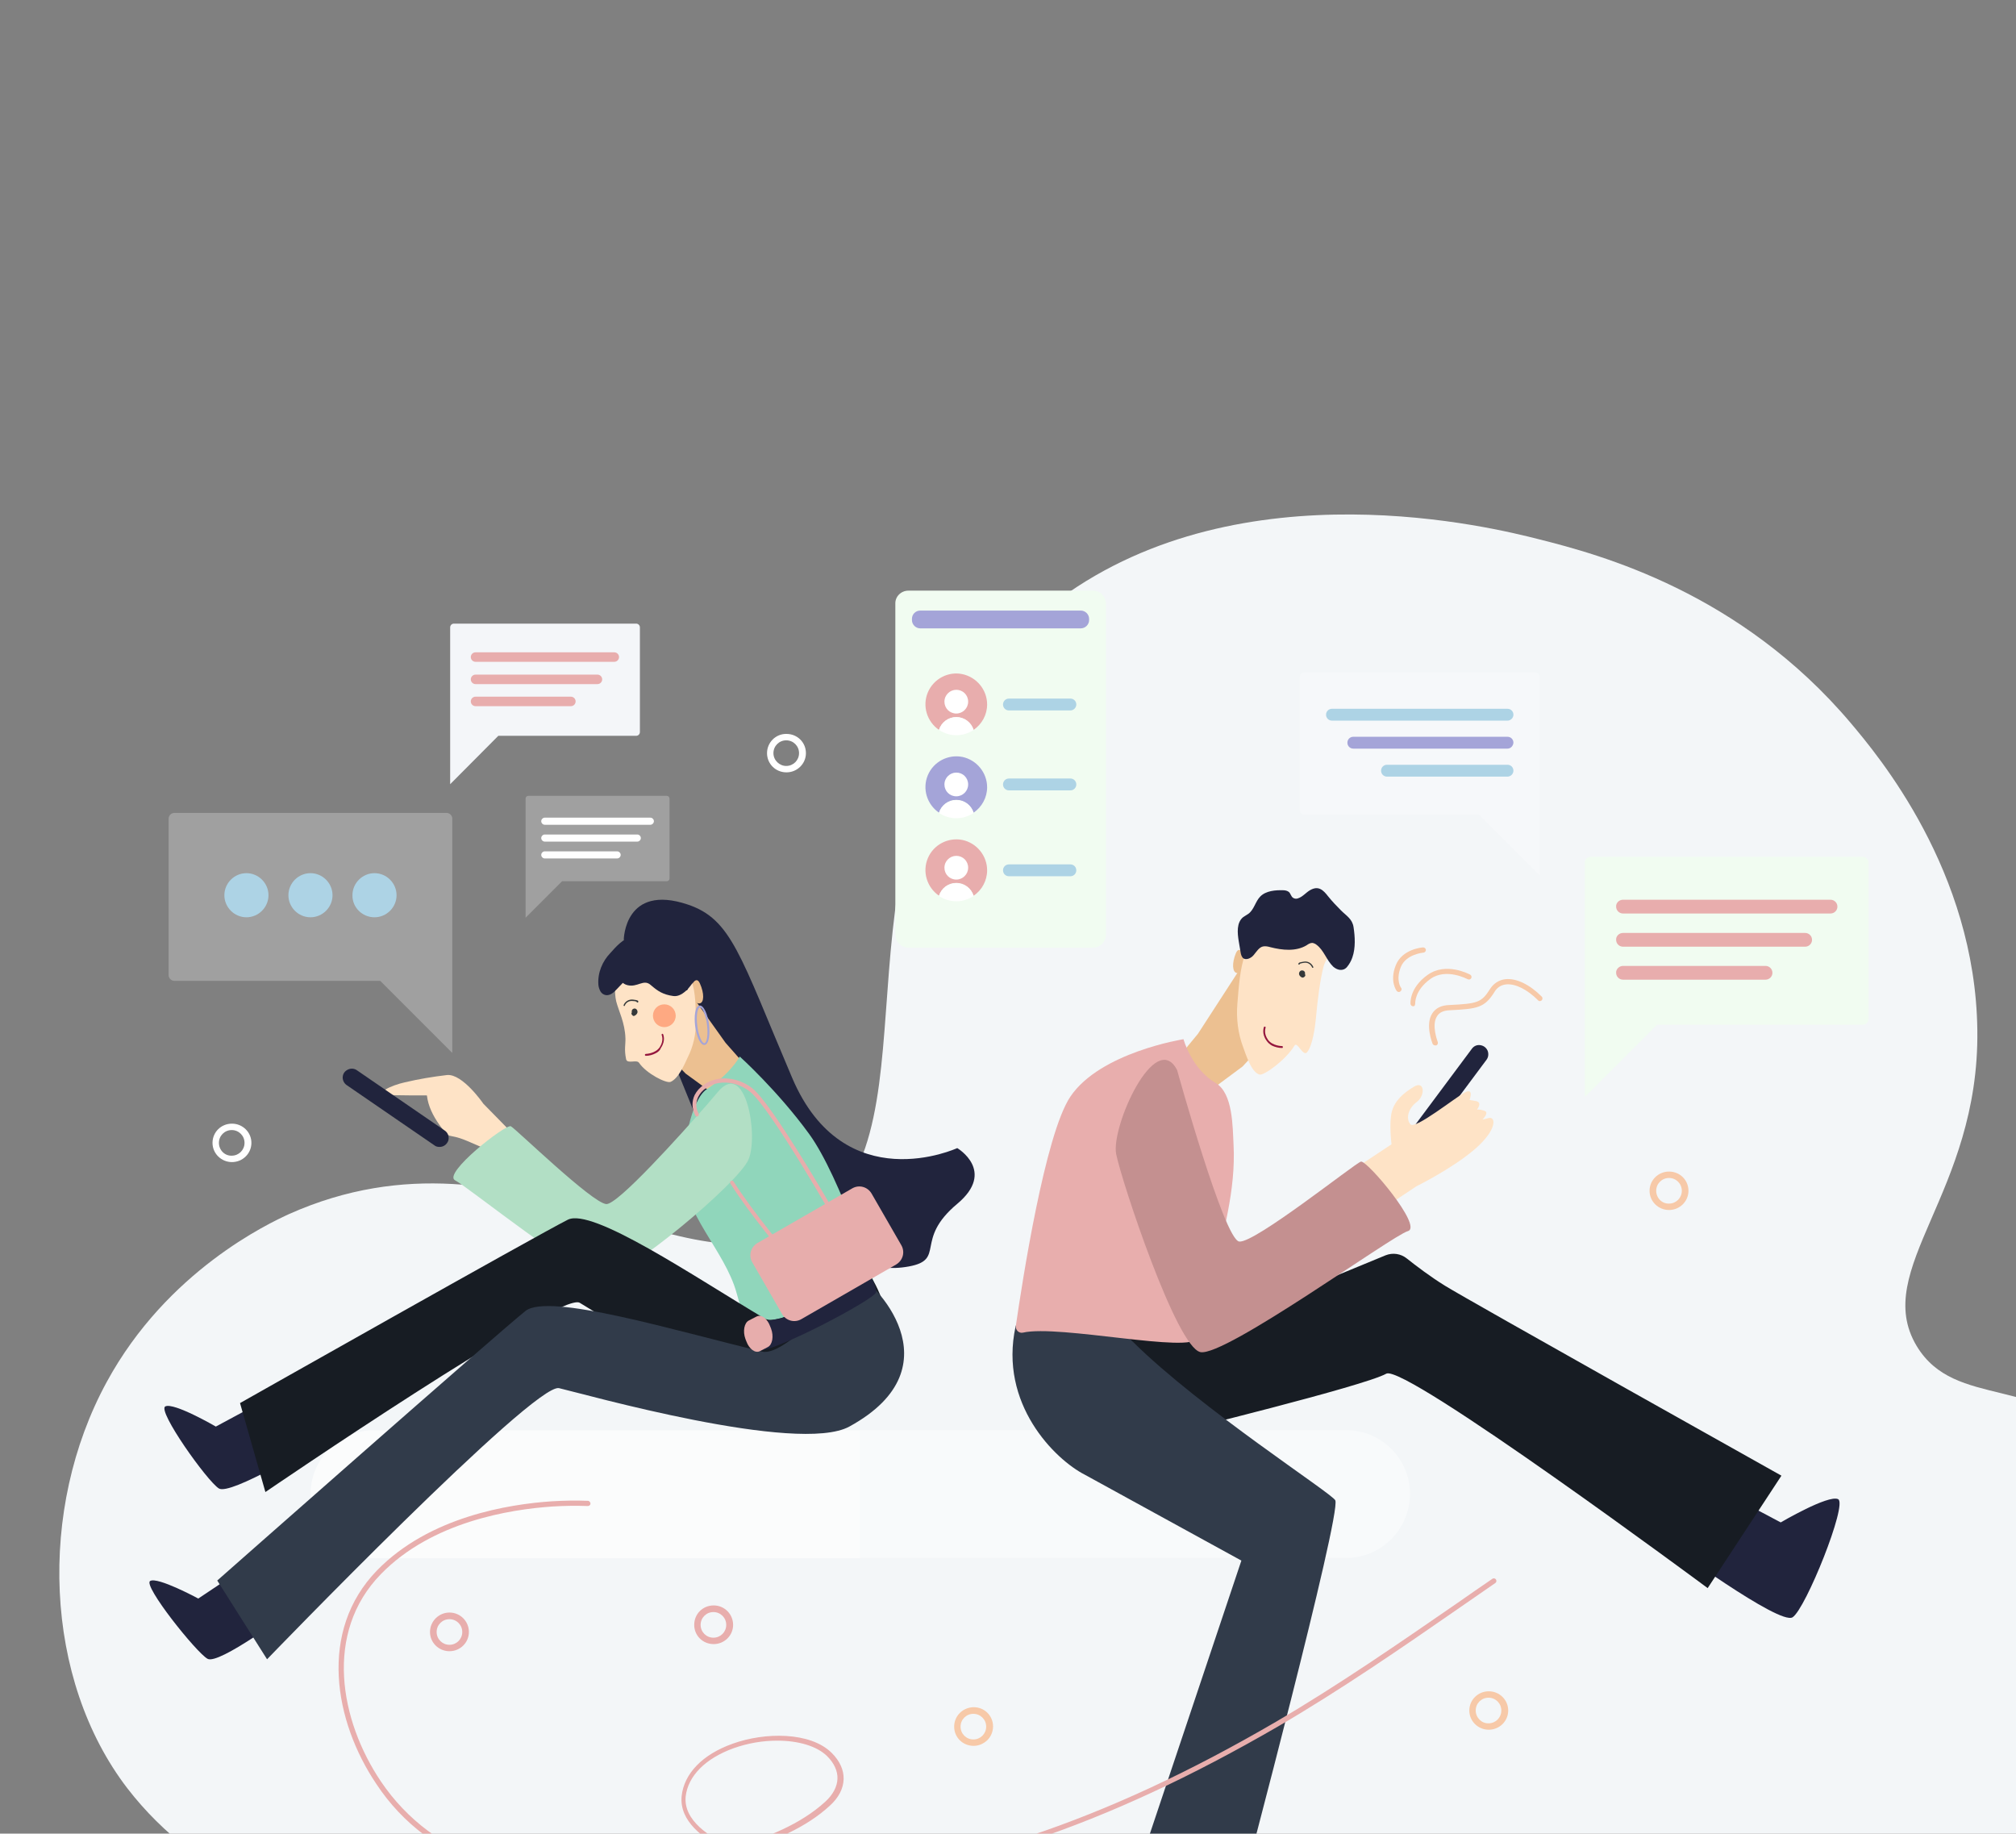 <?xml version="1.0" encoding="utf-8"?>
<!-- Generator: Adobe Illustrator 25.0.0, SVG Export Plug-In . SVG Version: 6.00 Build 0)  -->
<svg version="1.1" id="Layer_1" xmlns="http://www.w3.org/2000/svg" xmlns:xlink="http://www.w3.org/1999/xlink" x="0px" y="0px"
	 viewBox="0 0 850 773" style="enable-background:new 0 0 850 773;" xml:space="preserve">
<rect x="0" y="0" width="850" height="773" fill="#808080" stroke="none"/>
<style type="text/css">
	.st0{fill:#F3F6F8;}
	.st1{fill-rule:evenodd;clip-rule:evenodd;fill:#E8AEAD;}
	.st2{fill-rule:evenodd;clip-rule:evenodd;fill:#F7C9A8;}
	.st3{fill-rule:evenodd;clip-rule:evenodd;fill:#FFFFFF;}
	.st4{opacity:0.63;}
	.st5{opacity:0.7;fill:#FFFFFF;enable-background:new    ;}
	.st6{fill:#FFFFFF;}
	.st7{fill:#F1FCF1;}
	.st8{fill:#E8ADAD;}
	.st9{opacity:0.25;}
	.st10{fill:#F4F6F9;}
	.st11{fill:#ADD3E5;}
	.st12{fill:#A4A4D8;}
	.st13{fill:#21243D;}
	.st14{fill:#171C23;}
	.st15{fill:#313B4A;}
	.st16{fill:#ECC091;}
	.st17{fill:#FEE3C6;}
	.st18{fill:#94163D;}
	.st19{fill:#35393A;}
	.st20{fill:#E8AEAD;}
	.st21{fill:#C49090;}
	.st22{opacity:0.42;}
	.st23{fill:#FE5923;}
	.st24{fill-rule:evenodd;clip-rule:evenodd;fill:#A4A4D8;}
	.st25{fill:#90D6BB;}
	.st26{fill:#B2DFC5;}
	.st27{fill:#E7ADAC;}
	.st28{fill:#F7C9A8;}
</style>
<path class="st0" d="M161.7,810c-29.9,0-77.4-16.4-108-56.1C18.5,708,15.8,636.2,45,582.6c25.5-46.9,68.4-66.9,76.9-70.8
	c98-43.7,171.2,40.8,222.2,2.4c54.2-40.8,0-157.4,83.1-244.1c3.9-4,10-10.6,19.8-17.8c77.2-56.4,183.2-29.7,201.7-25
	c25.9,6.5,85,22.3,131.7,77.6c11.1,13.2,52.5,62.1,53.3,129.4c0.9,68.8-44.9,100.8-25.6,133.1c16.4,27.2,52.2,11.3,81.9,44.7
	c33.2,37.2,21,94.1,19.9,99.2c-10.7,46.9-49.2,84.3-99.3,98.4C594.3,810,378,810,161.7,810z"/>
<path class="st1" d="M292.7,685c0,4.5,3.6,8.1,8.2,8.1c4.5,0,8.2-3.6,8.2-8.1c0-4.5-3.6-8.2-8.2-8.2
	C296.3,676.8,292.7,680.4,292.7,685z M295.4,685c0-3,2.4-5.4,5.4-5.4c3,0,5.4,2.4,5.4,5.4c0,3-2.4,5.4-5.4,5.4
	C297.8,690.4,295.4,688,295.4,685z"/>
<path class="st2" d="M619.5,721.1c0,4.5,3.7,8.1,8.2,8.1c4.5,0,8.2-3.6,8.2-8.1c0-4.5-3.7-8.1-8.2-8.1
	C623.2,713,619.5,716.6,619.5,721.1z M622.2,721.1c0-3,2.4-5.4,5.4-5.4v0c3,0,5.4,2.4,5.4,5.4c0,3-2.4,5.4-5.4,5.4
	C624.7,726.6,622.2,724.1,622.2,721.1z"/>
<path class="st2" d="M402.3,727.9c0,4.5,3.6,8.1,8.2,8.1c2.2,0,4.2-0.9,5.8-2.4c1.5-1.5,2.4-3.6,2.4-5.8c0-4.5-3.6-8.1-8.2-8.1
	C405.9,719.8,402.3,723.4,402.3,727.9z M405,727.9c0-3,2.4-5.4,5.4-5.4c3,0,5.4,2.4,5.4,5.4c0,3-2.4,5.4-5.4,5.4
	C407.4,733.3,405,730.9,405,727.9z"/>
<path class="st3" d="M89.6,481.8c0,4.5,3.7,8.1,8.2,8.1c4.5,0,8.2-3.6,8.2-8.1s-3.7-8.1-8.2-8.1C93.2,473.7,89.6,477.3,89.6,481.8z
	 M92.3,481.8c0-3,2.4-5.4,5.4-5.4v0c3,0,5.4,2.4,5.4,5.4c0,3-2.4,5.4-5.4,5.4C94.7,487.3,92.3,484.8,92.3,481.8z"/>
<path class="st2" d="M695.5,502c0,4.5,3.7,8.1,8.2,8.1c4.5,0,8.2-3.6,8.2-8.1c0-4.5-3.6-8.1-8.2-8.1
	C699.2,493.9,695.5,497.5,695.5,502z M698.3,502c0-3,2.4-5.4,5.4-5.4c3,0,5.4,2.4,5.4,5.4c0,3-2.4,5.4-5.4,5.4
	C700.7,507.5,698.3,505,698.3,502z"/>
<path class="st3" d="M323.4,317.5c0,4.5,3.6,8.1,8.2,8.1c4.5,0,8.2-3.6,8.2-8.1c0-4.5-3.6-8.1-8.2-8.1
	C327.1,309.3,323.4,313,323.4,317.5z M326.1,317.5c0-3,2.4-5.4,5.4-5.4v0c3,0,5.4,2.4,5.4,5.4c0,3-2.4,5.4-5.4,5.4
	C328.6,322.9,326.1,320.5,326.1,317.5z"/>
<path class="st1" d="M181.3,688c0,4.5,3.7,8.1,8.2,8.1c4.5,0,8.2-3.6,8.2-8.1c0-4.5-3.6-8.2-8.2-8.2
	C185,679.8,181.3,683.5,181.3,688z M184.1,688c0-3,2.4-5.4,5.4-5.4c3,0,5.4,2.4,5.4,5.4c0,3-2.4,5.4-5.4,5.4
	C186.5,693.4,184.1,691,184.1,688z"/>
<g class="st4">
	<path class="st5" d="M567.5,602.9H362.7v53.9h204.8c14.9,0,26.9-12.1,27-27l0,0C594.5,615,582.4,602.9,567.5,602.9z"/>
	<path class="st6" d="M157.9,602.9c-14.9,0-26.9,12.1-27,27l0,0c0,14.9,12.1,26.9,27,27h204.8v-53.9H157.9z"/>
</g>
<g>
	<path class="st7" d="M785.4,361.2H670.6c-1.3,0-2.4,1.1-2.4,2.4v98.8l30.4-30.4h86.8c1.3,0,2.4-1.1,2.4-2.4v-66
		C787.8,362.3,786.8,361.2,785.4,361.2L785.4,361.2z"/>
</g>
<path class="st8" d="M684.3,379.3h87.5c1.6,0,2.9,1.3,2.9,2.9v0c0,1.6-1.3,2.9-2.9,2.9h-87.5c-1.6,0-2.9-1.3-2.9-2.9v0
	C681.3,380.6,682.7,379.3,684.3,379.3z"/>
<path class="st8" d="M684.3,393.3h76.8c1.6,0,2.9,1.3,2.9,2.9v0c0,1.6-1.3,2.9-2.9,2.9h-76.8c-1.6,0-2.9-1.3-2.9-2.9v0
	C681.3,394.6,682.7,393.3,684.3,393.3z"/>
<path class="st8" d="M684.3,407.2h60.1c1.6,0,2.9,1.3,2.9,2.9v0c0,1.6-1.3,2.9-2.9,2.9h-60.1c-1.6,0-2.9-1.3-2.9-2.9v0
	C681.3,408.6,682.7,407.2,684.3,407.2z"/>
<g class="st9">
	<path class="st6" d="M281.1,335.5h-58.3c-0.7,0-1.2,0.5-1.2,1.2v50.2l15.4-15.4h44.1c0.7,0,1.2-0.5,1.2-1.2v-33.5
		C282.3,336,281.8,335.5,281.1,335.5z"/>
</g>
<path class="st6" d="M229.7,344.7h44.5c0.8,0,1.5,0.7,1.5,1.5l0,0c0,0.8-0.7,1.5-1.5,1.5h-44.5c-0.8,0-1.5-0.7-1.5-1.5l0,0
	C228.2,345.4,228.9,344.7,229.7,344.7z"/>
<path class="st6" d="M229.7,351.8h39c0.8,0,1.5,0.7,1.5,1.5l0,0c0,0.8-0.7,1.5-1.5,1.5h-39c-0.8,0-1.5-0.7-1.5-1.5l0,0
	C228.2,352.5,228.9,351.8,229.7,351.8z"/>
<path class="st6" d="M229.7,358.9h30.5c0.8,0,1.5,0.7,1.5,1.5l0,0c0,0.8-0.7,1.5-1.5,1.5h-30.5c-0.8,0-1.5-0.7-1.5-1.5l0,0
	C228.2,359.6,228.9,358.9,229.7,358.9z"/>
<g>
	<path class="st10" d="M268.2,262.9h-76.8c-0.9,0-1.6,0.7-1.6,1.6v66.1l20.3-20.4h58.1c0.9,0,1.6-0.7,1.6-1.6v-44.1
		C269.8,263.6,269.1,262.9,268.2,262.9z"/>
</g>
<path class="st8" d="M200.5,275H259c1.1,0,2,0.9,2,2l0,0c0,1.1-0.9,2-2,2h-58.5c-1.1,0-2-0.9-2-2l0,0
	C198.5,275.9,199.4,275,200.5,275z"/>
<path class="st8" d="M200.5,284.4h51.4c1.1,0,2,0.9,2,2l0,0c0,1.1-0.9,2-2,2h-51.4c-1.1,0-2-0.9-2-2l0,0
	C198.5,285.3,199.4,284.4,200.5,284.4z"/>
<path class="st8" d="M200.5,293.7h40.2c1.1,0,2,0.9,2,2l0,0c0,1.1-0.9,2-2,2h-40.2c-1.1,0-2-0.9-2-2l0,0
	C198.5,294.6,199.4,293.7,200.5,293.7z"/>
<g class="st9">
	<path class="st6" d="M550,283.5h97.2c1.1,0,2,0.9,2,2v83.6l-25.7-25.7H550c-1.1,0-2-0.9-2-2v-55.8C548,284.4,548.9,283.5,550,283.5
		z"/>
</g>
<path class="st11" d="M635.6,303.8h-74c-1.4,0-2.5-1.1-2.5-2.5v0c0-1.4,1.1-2.5,2.5-2.5h74c1.4,0,2.5,1.1,2.5,2.5v0
	C638.1,302.7,636.9,303.8,635.6,303.8z"/>
<path class="st12" d="M635.6,315.6h-65c-1.4,0-2.5-1.1-2.5-2.5v0c0-1.4,1.1-2.5,2.5-2.5h65c1.4,0,2.5,1.1,2.5,2.5v0
	C638,314.5,636.9,315.6,635.6,315.6z"/>
<path class="st11" d="M635.6,327.4h-50.8c-1.4,0-2.5-1.1-2.5-2.5v0c0-1.4,1.1-2.5,2.5-2.5h50.8c1.4,0,2.5,1.1,2.5,2.5v0
	C638.1,326.3,636.9,327.4,635.6,327.4z"/>
<g>
	<path class="st7" d="M383,249h77.8c3.1,0,5.5,2.5,5.5,5.5V394c0,3.1-2.5,5.5-5.5,5.5H383c-3.1,0-5.5-2.5-5.5-5.5V254.5
		C377.4,251.5,379.9,249,383,249z"/>
</g>
<path class="st8" d="M416.2,366.9c0-6.2-4.4-11.5-10.4-12.8c-6.1-1.2-12.2,2-14.6,7.7c-2.4,5.7-0.4,12.3,4.7,15.8
	c1-3.2,3.9-5.4,7.3-5.4s6.3,2.2,7.3,5.4C414,375.3,416.2,371.2,416.2,366.9L416.2,366.9z"/>
<path class="st6" d="M403.2,372.3c-3.4,0-6.3,2.2-7.3,5.4c4.4,3,10.2,3,14.6,0C409.5,374.5,406.5,372.3,403.2,372.3z"/>
<path class="st6" d="M403.2,370.8c2.7,0,5-2.2,5-5s-2.2-5-5-5c-2.7,0-5,2.2-5,5S400.4,370.8,403.2,370.8z"/>
<path class="st12" d="M416.2,331.9c0-6.2-4.4-11.5-10.4-12.8c-6.1-1.2-12.2,2-14.6,7.7c-2.4,5.7-0.4,12.3,4.7,15.8
	c1-3.2,3.9-5.4,7.3-5.4s6.3,2.2,7.3,5.4C414,340.2,416.2,336.2,416.2,331.9L416.2,331.9z"/>
<path class="st6" d="M403.2,337.3c-3.3,0-6.3,2.2-7.3,5.4c4.4,3,10.2,3,14.6,0C409.5,339.4,406.5,337.3,403.2,337.3L403.2,337.3z"/>
<path class="st6" d="M403.2,335.7c2.7,0,5-2.2,5-5s-2.2-5-5-5c-2.7,0-5,2.2-5,5S400.4,335.7,403.2,335.7z"/>
<path class="st12" d="M388,257.4h67.7c1.9,0,3.5,1.6,3.5,3.5v0.5c0,1.9-1.6,3.5-3.5,3.5H388c-1.9,0-3.5-1.6-3.5-3.5v-0.5
	C384.5,258.9,386.1,257.4,388,257.4z"/>
<path class="st11" d="M451.3,369.4h-25.9c-1.4,0-2.5-1.1-2.5-2.5v0c0-1.4,1.1-2.5,2.5-2.5h25.9c1.4,0,2.5,1.1,2.5,2.5v0
	C453.8,368.3,452.7,369.4,451.3,369.4z"/>
<path class="st8" d="M416.2,297c0-6.2-4.4-11.5-10.4-12.8s-12.2,2-14.6,7.7c-2.4,5.7-0.4,12.3,4.7,15.8c1-3.2,3.9-5.4,7.3-5.4
	s6.3,2.2,7.3,5.4C414,305.3,416.2,301.3,416.2,297L416.2,297z"/>
<path class="st6" d="M403.2,302.3c-3.3,0-6.3,2.2-7.3,5.4c4.4,3,10.2,3,14.6,0C409.5,304.5,406.5,302.3,403.2,302.3L403.2,302.3z"/>
<path class="st6" d="M403.2,300.8c2.7,0,5-2.2,5-5s-2.2-5-5-5c-2.7,0-5,2.2-5,5S400.4,300.8,403.2,300.8z"/>
<path class="st11" d="M451.3,299.5h-25.9c-1.4,0-2.5-1.1-2.5-2.5v0c0-1.4,1.1-2.5,2.5-2.5h25.9c1.4,0,2.5,1.1,2.5,2.5v0
	C453.8,298.3,452.7,299.5,451.3,299.5z"/>
<path class="st11" d="M451.3,333.2h-25.9c-1.4,0-2.5-1.1-2.5-2.5v0c0-1.4,1.1-2.5,2.5-2.5h25.9c1.4,0,2.5,1.1,2.5,2.5v0
	C453.8,332.1,452.7,333.2,451.3,333.2z"/>
<g class="st9">
	<path class="st6" d="M73.5,342.7h114.8c1.3,0,2.4,1.1,2.4,2.4v98.8l-30.4-30.4H73.5c-1.3,0-2.4-1.1-2.4-2.4v-66
		C71.1,343.8,72.2,342.7,73.5,342.7z"/>
</g>
<path class="st11" d="M157.9,386.7c5.1,0,9.3-4.2,9.3-9.3c0-5.1-4.2-9.3-9.3-9.3s-9.3,4.2-9.3,9.3
	C148.5,382.5,152.7,386.7,157.9,386.7z"/>
<path class="st11" d="M130.9,386.7c5.1,0,9.3-4.2,9.3-9.3c0-5.1-4.2-9.3-9.3-9.3c-5.1,0-9.3,4.2-9.3,9.3
	C121.6,382.5,125.8,386.7,130.9,386.7z"/>
<path class="st11" d="M103.9,386.7c5.1,0,9.3-4.2,9.3-9.3c0-5.1-4.2-9.3-9.3-9.3c-5.1,0-9.3,4.2-9.3,9.3
	C94.6,382.5,98.8,386.7,103.9,386.7z"/>
<path class="st13" d="M703.7,651c0,0,46.6,34.3,52.1,30.8c5.5-3.5,23.3-47.8,19.2-49.8c-4.1-2-24.2,9.8-24.2,9.8l-30-15.9L703.7,651
	z"/>
<path class="st14" d="M525.8,553.3l58.4-24.1c3-1.2,6.4-0.7,8.9,1.3c3.9,3.1,10.1,7.8,16.1,11.5c9.8,6.1,141.9,80.1,141.9,80.1
	L720,669.5c0,0-127.7-94.7-135.5-90.4c-9.2,5.2-89.9,24.9-89.9,24.9s-37.2,7.9-19.9-58.7"/>
<path class="st15" d="M457.4,621.7l66,36.2l-46,137.3l46.5,0.1c0,0,41.7-157,39.1-162.8c-1.3-2.9-56.7-38.5-85.3-66.8
	c-15.6-15.4-48-13.4-49.5-6.5C421.1,591.8,444.7,615.2,457.4,621.7"/>
<path class="st13" d="M590.1,493.3c-1.4,0-2.8-0.8-3.4-2.1s-0.5-2.8,0.3-4l33.6-45.1c0.8-1.1,2.1-1.7,3.5-1.5c1.4,0.2,2.5,1,3.1,2.3
	c0.5,1.2,0.4,2.7-0.4,3.8l-33.6,45.1C592.4,492.8,591.3,493.3,590.1,493.3L590.1,493.3z"/>
<path class="st16" d="M525.7,404.5c0,0-2.8-6.9-4.6-2.7c-1.8,4.3-1.5,8.1,0.4,8.4c1.9,0.2,3.8-2.7,3.8-2.7L525.7,404.5z"/>
<path class="st16" d="M543.6,428.4l-19.7,21.2l-16.7,12.4l-11.6-14.7l9.5-11.5l19.5-30.1L543.6,428.4L543.6,428.4z"/>
<path class="st17" d="M563.1,396c0.5,4.3-3.8,7-5,11.3c-1.4,5.1-2.6,14.1-3.3,22.2c-0.3,3.1-1.3,11.2-3.7,14.1
	c-1.7,2-4.2-4.8-5.3-2.8c-3.7,6.1-13,12.8-14.8,12.2c-3.5-1.1-5.7-8.5-6.8-11.4c-2.2-5.8-3-12.1-2.5-18.3c0.6-7.2,1-14.7,3.4-21.5
	c1.7-5,4.2-11.9,6.7-16.6c2.4-4.5,8.7,1.4,13.1-0.3c7.1-2.7,13.2,1.5,16.6,7.4C562.9,395.2,563,395.8,563.1,396z"/>
<path class="st18" d="M536.3,440.8c1.3,0.6,2.8,1,4.3,1c0.2,0,0.3-0.2,0.3-0.4c0-0.2-0.1-0.4-0.3-0.4c0,0-4.1,0-6-2.7
	c-1.9-2.7-1-4.9-1-5c0-0.1,0-0.2,0-0.3c0-0.1-0.1-0.2-0.2-0.2c-0.1,0-0.2,0-0.3,0c-0.1,0-0.2,0.1-0.2,0.2c0,0.1-1.1,2.7,1.1,5.7
	C534.6,439.6,535.4,440.3,536.3,440.8z"/>
<path class="st13" d="M570.2,403.6c-0.5,1.5-1.3,2.9-2.3,4.1c-1.7,1.9-4.1,1.3-5.8-0.2c-2.8-2.7-3.9-6.9-7-9.2
	c-0.5-0.4-1.1-0.7-1.8-0.8c-0.9,0-1.7,0.5-2.4,1c-4.5,2.7-10.2,2.1-15.3,0.8c-1-0.3-2.1-0.5-3.1-0.3c-1.7,0.4-2.7,2.2-3.9,3.6
	c-1.1,1.4-3.4,2.4-4.6,1.2c-0.5-0.6-0.8-1.4-0.9-2.2l-0.8-4.7c-0.6-3.6-1-8,1.9-10.3c0.7-0.5,1.5-0.9,2.2-1.4c2.4-1.8,2.9-5.2,5-7.3
	c2.4-2.4,6.4-2.7,9.6-2.6c0.9,0,1.7,0.2,2.4,0.7c0.8,0.7,0.9,1.9,1.8,2.5c0.6,0.4,1.4,0.5,2.1,0.2c1.9-0.6,3.3-2.4,5-3.4
	c3.6-2.1,5.6-0.1,7.7,2.6c1.7,2.1,3.5,4,5.4,5.9c2.3,2.3,4.8,3.6,5.3,7.1C571.3,394.8,571.6,399.6,570.2,403.6z"/>
<path class="st19" d="M547.6,406.6L547.6,406.6c0.2,0.1,0.4,0,0.4-0.1c0-0.1,0-0.1,0-0.2c0.5-0.2,1.1-0.3,1.7-0.4
	c1.5-0.3,2.9,0.5,3.5,1.9c0,0.1,0.1,0.2,0.2,0.2c0.1,0,0.2,0,0.3-0.1c0.1-0.1,0.1-0.2,0-0.3c-0.7-1.6-2.3-2.5-4-2.2
	c-2,0.3-2.2,0.5-2.2,0.8C547.3,406.4,547.4,406.6,547.6,406.6L547.6,406.6z"/>
<path class="st19" d="M550.2,410.7c0.2-0.6-0.1-1.3-0.7-1.5c-1-0.4-1.8,0.4-1.8,1.3c0,0.9,1.2,1.8,1.7,1.6
	C550,412,550.7,411.2,550.2,410.7z"/>
<path class="st17" d="M597.2,500.1c0,0,15.4-7.6,24.8-15.8c9.4-8.2,8.6-13.6,5.8-13L625,472c0,0,3.1-3,0.9-3.7
	c-2.2-0.8-3.2-0.5-3.2-0.5s2.5-3-0.3-3.6l-2.8-0.5c0,0,2-5.2-1.9-3.2c-3.9,2-21.1,15.8-23,13.5c-2-2.3-1.1-6.6,2.6-9.4
	c3.7-2.7,3.4-9.2-1.1-6.5c-4.5,2.7-8.2,5.9-9.4,10.7c-1.2,4.8-0.1,13.6-0.1,13.6l-26.7,17.7l8.6,19L597.2,500.1z"/>
<path class="st20" d="M512.6,456.6c7.3,4.3,7.1,18.6,7.5,26c1,19.2-4.5,37.7-8.9,56.2c-4.1,17.1-6.3,25.1-6.3,25.2
	c-2.1,6.8-58.5-5.7-73.6-2.2c-0.8,0.2-1.6-0.1-2.2-0.6c-0.6-0.6-0.9-1.4-0.8-2.2c2.7-18.7,12.3-80.8,23-96.7
	c12.6-18.7,47.7-24.2,47.7-24.2S502.3,450.5,512.6,456.6z"/>
<path class="st21" d="M496.3,451.1c0,0,19.8,71.5,26.2,72.3c6.5,0.8,48.8-33,51.3-33.7c2.5-0.7,26.3,27.5,19.8,29.3
	c-6.5,1.8-77.3,53.2-87.5,51c-10.1-2.2-33.2-72-35.5-83.5C468.4,474.9,487.1,433.5,496.3,451.1z"/>
<path class="st13" d="M263,396.1c0,0,0.3-23.7,26.9-14.8c18.6,6.2,22.1,21.4,44.1,73.1c22,51.6,69.6,29.6,69.6,29.6s16.5,9.7,0,23.5
	c-18.3,15.3-4.7,23.5-20.4,26.4c-15.7,2.9-25.7-4.8-25.7-4.8l-61-50.8"/>
<path class="st16" d="M290.6,417.4c0,0,2.6-7.1,4.5-2.8c1.9,4.2,1.8,8.1-0.1,8.4c-1.9,0.3-3.9-2.6-3.9-2.6L290.6,417.4z"/>
<path class="st16" d="M268.8,431.9l20.3,20.7l16.7,12.2l9.9-14.1l-9.8-11.1l-20.8-29.2L268.8,431.9L268.8,431.9z"/>
<path class="st17" d="M259.8,422.1c1,4,3.7,9,3.9,15.6c0.1,2.5-0.6,4.8,0.3,8.9c0.5,2,4.4,0,5.4,1.4c3.1,4.6,11.5,8.8,13.3,8.1
	c3.4-1.4,6-7.6,7.2-10.2c2.4-4.7,3.6-10,3.5-15.2c-0.1-5.8,0-11.9-1.8-17.2c-1.3-3.8-3.2-9.2-5.3-12.7c-2-3.3-8.4,2.2-12.4,1.4
	c-6.6-1.4-9.6,2-13.2,7.3C259,411.8,259,418.7,259.8,422.1z"/>
<path class="st18" d="M276.5,444c-1.3,0.7-2.8,1.1-4.2,1.1c-0.2,0-0.4-0.2-0.4-0.4s0.2-0.4,0.4-0.4c0,0,4.1-0.1,5.9-2.9
	c1.8-2.8,0.8-5,0.8-5c-0.1-0.1,0-0.3,0-0.4c0.1-0.1,0.2-0.2,0.3-0.2c0.1,0,0.2,0.1,0.3,0.2c0,0.1,1.2,2.6-0.9,5.7
	C278.3,442.8,277.5,443.5,276.5,444L276.5,444z"/>
<path class="st19" d="M268.9,422.6L268.9,422.6c-0.2,0.1-0.3,0-0.4,0c-0.1-0.1-0.1-0.2,0-0.3c-0.5-0.2-1.1-0.3-1.7-0.3
	c-1.5-0.2-2.9,0.6-3.4,2c0,0.1-0.1,0.1-0.1,0.1c-0.1,0-0.1,0-0.2,0c-0.1,0-0.2-0.2-0.2-0.3c0.6-1.6,2.2-2.6,4-2.4
	c2,0.2,2.2,0.5,2.2,0.7C269.2,422.4,269.1,422.5,268.9,422.6L268.9,422.6z"/>
<path class="st19" d="M266.4,426.8c-0.2-0.6,0.1-1.3,0.6-1.5c1-0.5,1.8,0.4,1.8,1.3c0,0.9-1.2,1.8-1.7,1.7S265.9,427.3,266.4,426.8z
	"/>
<g class="st22">
	<path class="st23" d="M280.1,433c2.6,0,4.8-2.1,4.8-4.8c0-2.6-2.1-4.8-4.8-4.8s-4.8,2.1-4.8,4.8C275.3,430.8,277.4,433,280.1,433z"
		/>
</g>
<path class="st24" d="M294.6,438.2c0.7,1.5,1.5,2.3,2.3,2.3c0.1,0,0.1,0,0.2,0c1.9-0.3,2.3-4.7,1.8-8.7c-0.2-1.9-0.7-3.8-1.5-5.6
	c-0.8-1.6-1.6-2.4-2.5-2.3c-1.9,0.3-2.3,4.7-1.8,8.7C293.4,434.5,293.8,436.4,294.6,438.2z M295.1,424.7L295.1,424.7
	c0.4,0,1,0.5,1.6,1.9c0.7,1.7,1.2,3.5,1.4,5.4c0.6,4.6-0.2,7.7-1.1,7.8c-0.3,0-1-0.4-1.6-1.9c-0.7-1.7-1.2-3.5-1.4-5.4
	C293.4,427.8,294.2,424.8,295.1,424.7z"/>
<path class="st25" d="M298.1,459.1c-7.1,4.6-10.1,25.9-10.2,33.2c-0.3,19.2,17.7,34.6,22.7,52.9c4.6,17,7.3,15.4,7.3,15.5
	c2.7,7.7,49.8-27.3,51.5-17.3c0,0-14.9-47-28.2-65.3c-13.3-18.3-29.3-32.7-29.3-32.7S308.1,452.6,298.1,459.1z"/>
<path class="st17" d="M203.8,465.3c0,0-8.7-12.7-15.3-12.1c-6,0.7-12,1.7-17.9,3.1c-5.1,1.1-14.9,5.1-4.2,5.4
	c4.5,0.1,9,0.1,13.6,0.1c0.5,4.5,2.6,8.6,5.2,12.3c5.1,7.1,2.8,3.1,11.8,6.9c9,3.8,19.6,8.7,19.6,8.7l2.5-8.8L203.8,465.3z"/>
<path class="st26" d="M298,465.8c-11,12.5-37.6,42.2-42.4,41.8c-6-0.5-38-31.6-40.2-32.8c-2.1-1.1-29,20-23.5,22.8
	c5.5,2.8,52.7,41,62.2,41c9.6-0.1,57.3-39.8,61.5-49.8c4.3-10-1.2-42.6-13-28.4C302.7,460.3,300.9,462.4,298,465.8"/>
<path class="st13" d="M252.3,415.2c0.1,1,0.4,1.9,0.9,2.8c0.7,1.1,1.9,1.7,3.2,1.5c2-0.3,3.5-2.4,5-3.9c2-2.1,4.1-4.2,6.3-5.8
	c5.4-3.9,10.5-1.9,15.8,3.5c1.5,1.6,3.1,3.3,4.9,4.1c0.4,0.2,0.8,0.2,1.2,0.1c0.6-0.4,0.6-1.5,0.8-2.4c0.5-2.2,2.6-2.9,3.4-5
	c0.7-1.9-0.2-4.9-1.9-5.8c-0.5-0.2-1-0.4-1.5-0.7c-2.2-1.5-2-5.4-2.5-7.9c-0.1-0.4-0.2-0.7-0.4-1c-0.5-0.8-1.4-0.7-2-0.2
	s-1,1.3-1.6,1.7c-1.5,0.9-3.5-0.7-5.2-0.5c-1.1,0.2-2,1.1-2.8,2c-1,1.1-2.3,0.8-3.6-0.1c-1-0.7-1.9-1.6-3-2.2
	c-0.9-0.5-1.8-0.6-2.8-0.5c-3.6,0.6-6.8,4.2-9.1,6.8C254,405.2,251.9,410.1,252.3,415.2z"/>
<path class="st13" d="M260.2,408.5c0,0,0,5.7,4.3,6.8c4.3,1.1,6.8-2.7,9.8-0.1c3.1,2.7,5.3,4.1,9.6,4.7c4.4,0.6,8.2-5.7,8.2-5.7
	l2.5-3.4v-2.6l-22.2-8L260.2,408.5z"/>
<path class="st13" d="M185.2,483.5c-0.8,0-1.5-0.2-2.1-0.7l-37-25.4c-1.1-0.8-1.7-2.1-1.6-3.4c0.1-1.4,0.9-2.5,2.2-3.1
	c1.2-0.6,2.7-0.5,3.8,0.3l37,25.4c1.4,0.9,2,2.7,1.5,4.3C188.4,482.5,186.9,483.6,185.2,483.5L185.2,483.5z"/>
<path class="st13" d="M122,679.7c0,0-29.8,22.3-34.5,19.6c-4.8-2.7-27.3-30.9-24.2-32.8c3.1-1.9,20.3,7.4,20.3,7.4l22.3-14.9
	L122,679.7z"/>
<path class="st13" d="M132.4,609.1c0,0-35.2,21.4-40.1,18.4c-4.9-3-26.1-32.8-22.6-34.6c3.6-1.8,21.3,8.5,21.3,8.5l26.2-14.1
	L132.4,609.1z"/>
<path class="st14" d="M364.2,534.6c0,0-33.4,26.2-41.9,21.2c-29.9-17.8-72.6-46.8-82.9-41.6c-13.3,6.7-138.2,77.3-138.2,77.3
	l10.7,37.5c0,0,124-84.7,132.5-79.8c8.5,4.9,81.1,52.3,102.5,46.3C393.2,582.5,369.1,537.6,364.2,534.6z"/>
<path class="st15" d="M361.3,537.6c0,0-29.5,34.7-39.9,32.2c-36.8-8.8-90.1-25-99.9-17.1C208.8,562.9,91.6,666.3,91.6,666.3l21,33.2
	c0,0,112.6-116.7,123.1-114.3c10.4,2.4,100.7,28,122.4,16.2C404.7,575.9,367.4,539.2,361.3,537.6z"/>
<path class="st13" d="M317.1,558.1c0,0-2.5,8.7,2.1,11.1c4.6,2.3,50.1-21.6,50.2-24.5c0.1-2.9-3.1-8-3.1-8s-31.3,17.8-37,19
	C323.5,556.8,317.1,558.1,317.1,558.1z"/>
<path class="st27" d="M323.7,567.9l-3.3,1.7c-1.9,1-4.5-0.8-5.7-4.1l-0.4-1c-1.2-3.3-0.5-6.8,1.4-7.8l3.3-1.7c2-1,4.5,0.8,5.7,4.1
	l0.4,1C326.3,563.3,325.7,566.9,323.7,567.9z"/>
<path class="st27" d="M354.1,518.4l-0.3-0.4c-0.1-0.1-0.1-0.2-0.1-0.2c-1.4-2.7-28.8-50.7-37.5-57.6c-3.9-3.1-8.9-4.4-13.4-3.6
	c-3.8,0.7-7,2.9-8.4,5.8c-1.1,2.3-1.1,4.9,0.2,7.1c0.1,0.3,0.1,0.6-0.1,0.8s-0.4,0.4-0.7,0.4c-0.3,0-0.6-0.2-0.7-0.5
	c-1.4-2.9-1.5-5.9-0.2-8.6c1.7-3.3,5.3-5.9,9.6-6.7c4.9-0.9,10.4,0.5,14.7,3.9c3.9,3.1,11.4,13.8,22.5,31.8
	c4.4,7.2,8.4,13.9,10.9,18.3c4.8,8.3,4.8,8.3,4.7,8.7l-0.1,0.5L354.1,518.4z"/>
<path class="st27" d="M332,530.3c-0.2,0-0.5-0.1-0.6-0.3c-0.2-0.2-15.4-18.2-23.4-31c-0.2-0.2-0.2-0.6-0.1-0.8
	c0.1-0.3,0.4-0.4,0.7-0.5c0.3,0,0.6,0.2,0.7,0.4c8,12.7,23.1,30.6,23.3,30.8c0.2,0.2,0.3,0.6,0.1,0.9
	C332.6,530.1,332.3,530.3,332,530.3L332,530.3z"/>
<path class="st27" d="M317.2,532.2c-1.7-2.9-0.7-6.5,2.2-8.2l39.9-23c2.9-1.7,6.5-0.7,8.2,2.2l12.5,21.7c1.7,2.9,0.7,6.5-2.2,8.2
	l-39.9,23c-2.9,1.7-6.5,0.7-8.2-2.2L317.2,532.2z"/>
<path class="st28" d="M605,440.7c-0.4,0-0.8-0.3-1-0.7c-0.1-0.3-3.2-8.1-0.1-12.8c1.4-2.2,3.8-3.4,7.1-3.5c11.9-0.6,13.6-1,17.2-6.7
	c1.4-2.3,3.8-3.9,6.5-4.2c4.6-0.5,10.2,2.2,15.3,7.3c0.3,0.3,0.4,0.7,0.3,1.1s-0.4,0.7-0.8,0.8c-0.4,0.1-0.8,0-1-0.3
	c-4.6-4.6-9.6-7.1-13.5-6.7c-2.1,0.2-3.9,1.4-4.9,3.2c-4.2,6.7-7.2,7.1-18.9,7.7c-2.6,0.1-4.3,0.9-5.3,2.5
	c-2.5,3.8,0.3,10.8,0.3,10.9c0.2,0.6-0.1,1.2-0.6,1.4C605.2,440.7,605.1,440.7,605,440.7z"/>
<path class="st28" d="M595.8,424.2c-0.6,0-1-0.4-1.1-1c0-0.3-0.5-6.7,7.2-12.2c7.8-5.6,17.6-0.3,18-0.1c0.5,0.3,0.7,1,0.4,1.5
	c-0.3,0.5-1,0.7-1.5,0.4l0,0c-0.1,0-9-4.9-15.7-0.1c-6.7,4.8-6.4,10.2-6.4,10.3c0,0.3-0.1,0.6-0.2,0.8
	C596.5,424.1,596.2,424.2,595.8,424.2L595.8,424.2z"/>
<path class="st28" d="M589.8,418.2c-0.3,0-0.7-0.2-0.9-0.4c-0.1-0.2-3.1-4.1-0.4-10.9c2.7-6.8,11.1-7.5,11.5-7.5
	c0.6,0,1.1,0.4,1.2,1c0,0.6-0.4,1.1-1,1.2c-0.1,0-7.4,0.6-9.6,6.1c-2.2,5.6,0.1,8.7,0.1,8.7c0.2,0.2,0.3,0.5,0.2,0.8
	c0,0.3-0.2,0.5-0.4,0.7C590.3,418.1,590.1,418.2,589.8,418.2z"/>
<path class="st1" d="M205.4,787.1c11.3,3.6,23.5,5.4,36.7,5.4c12.7,0,26.4-1.7,41.3-5l2.7-0.6l0.2,0c7.2-1.6,15-3.4,22.8-5.6
	c2.6,1.1,5.2,2.1,7.5,2.8c12.7,4.3,27.6,6.2,45.5,5.9c21.9-0.3,45.6-4.9,72.5-13.9c33.8-11.3,67.9-27.2,104.3-48.3
	c26.4-15.4,52.1-33.1,76.9-50.3c4.9-3.4,9.7-6.7,14.6-10.1c0.3-0.2,0.6-0.6,0.5-1c0-0.4-0.3-0.8-0.6-0.9c-0.4-0.2-0.8-0.1-1.1,0.1
	c-4.9,3.3-9.7,6.7-14.6,10.1c-24.8,17.1-50.4,34.8-76.7,50.2c-36.2,21.1-70.2,36.9-103.8,48.1c-26.7,8.9-50.2,13.4-71.8,13.8
	c-17.6,0.3-32.3-1.6-44.8-5.8c-1.5-0.5-3.1-1.1-4.8-1.7c13.7-4.2,27.2-9.9,37.1-19c3.8-3.4,5.8-7.3,5.9-11.3c0.1-3.8-1.6-7.6-5-11
	c-9-9-28.3-8.8-41.8-3.9c-12.7,4.5-20.5,12.6-21.5,22.1c-1,10.5,8.9,17.9,18.9,22.7c-7,1.9-13.9,3.5-20.4,4.9l-2.7,0.6
	c-29.8,6.8-54.9,6.7-76.8-0.3c-19-6.1-34.8-17.8-45.8-34.1c-17.3-25.7-24.1-62.7,0-87.4c21.5-22.1,54.5-27.3,72.3-28.5
	c5-0.3,10-0.4,14.9-0.2c0.4,0,0.8-0.2,1-0.5c0.2-0.3,0.2-0.7,0-1.1c-0.2-0.3-0.5-0.6-0.9-0.6c-5.1-0.2-10.1-0.1-15.2,0.2
	c-18.1,1.2-51.7,6.5-73.7,29.1c-24.9,25.6-18.1,63.7-0.3,90.1C169.7,768.8,185.9,780.9,205.4,787.1z M309.3,737
	c5.9-2.1,12.2-3.2,18.4-3.2v0c8.9,0,16.8,2.3,21.1,6.6c2.9,2.9,4.4,6.2,4.3,9.4c-0.1,3.4-1.9,6.8-5.2,9.8
	c-10.3,9.4-24.5,15.1-38.9,19.3c-10-4.4-20.9-11.5-19.9-21.6C290.1,748.7,297.4,741.3,309.3,737z"/>
</svg>
